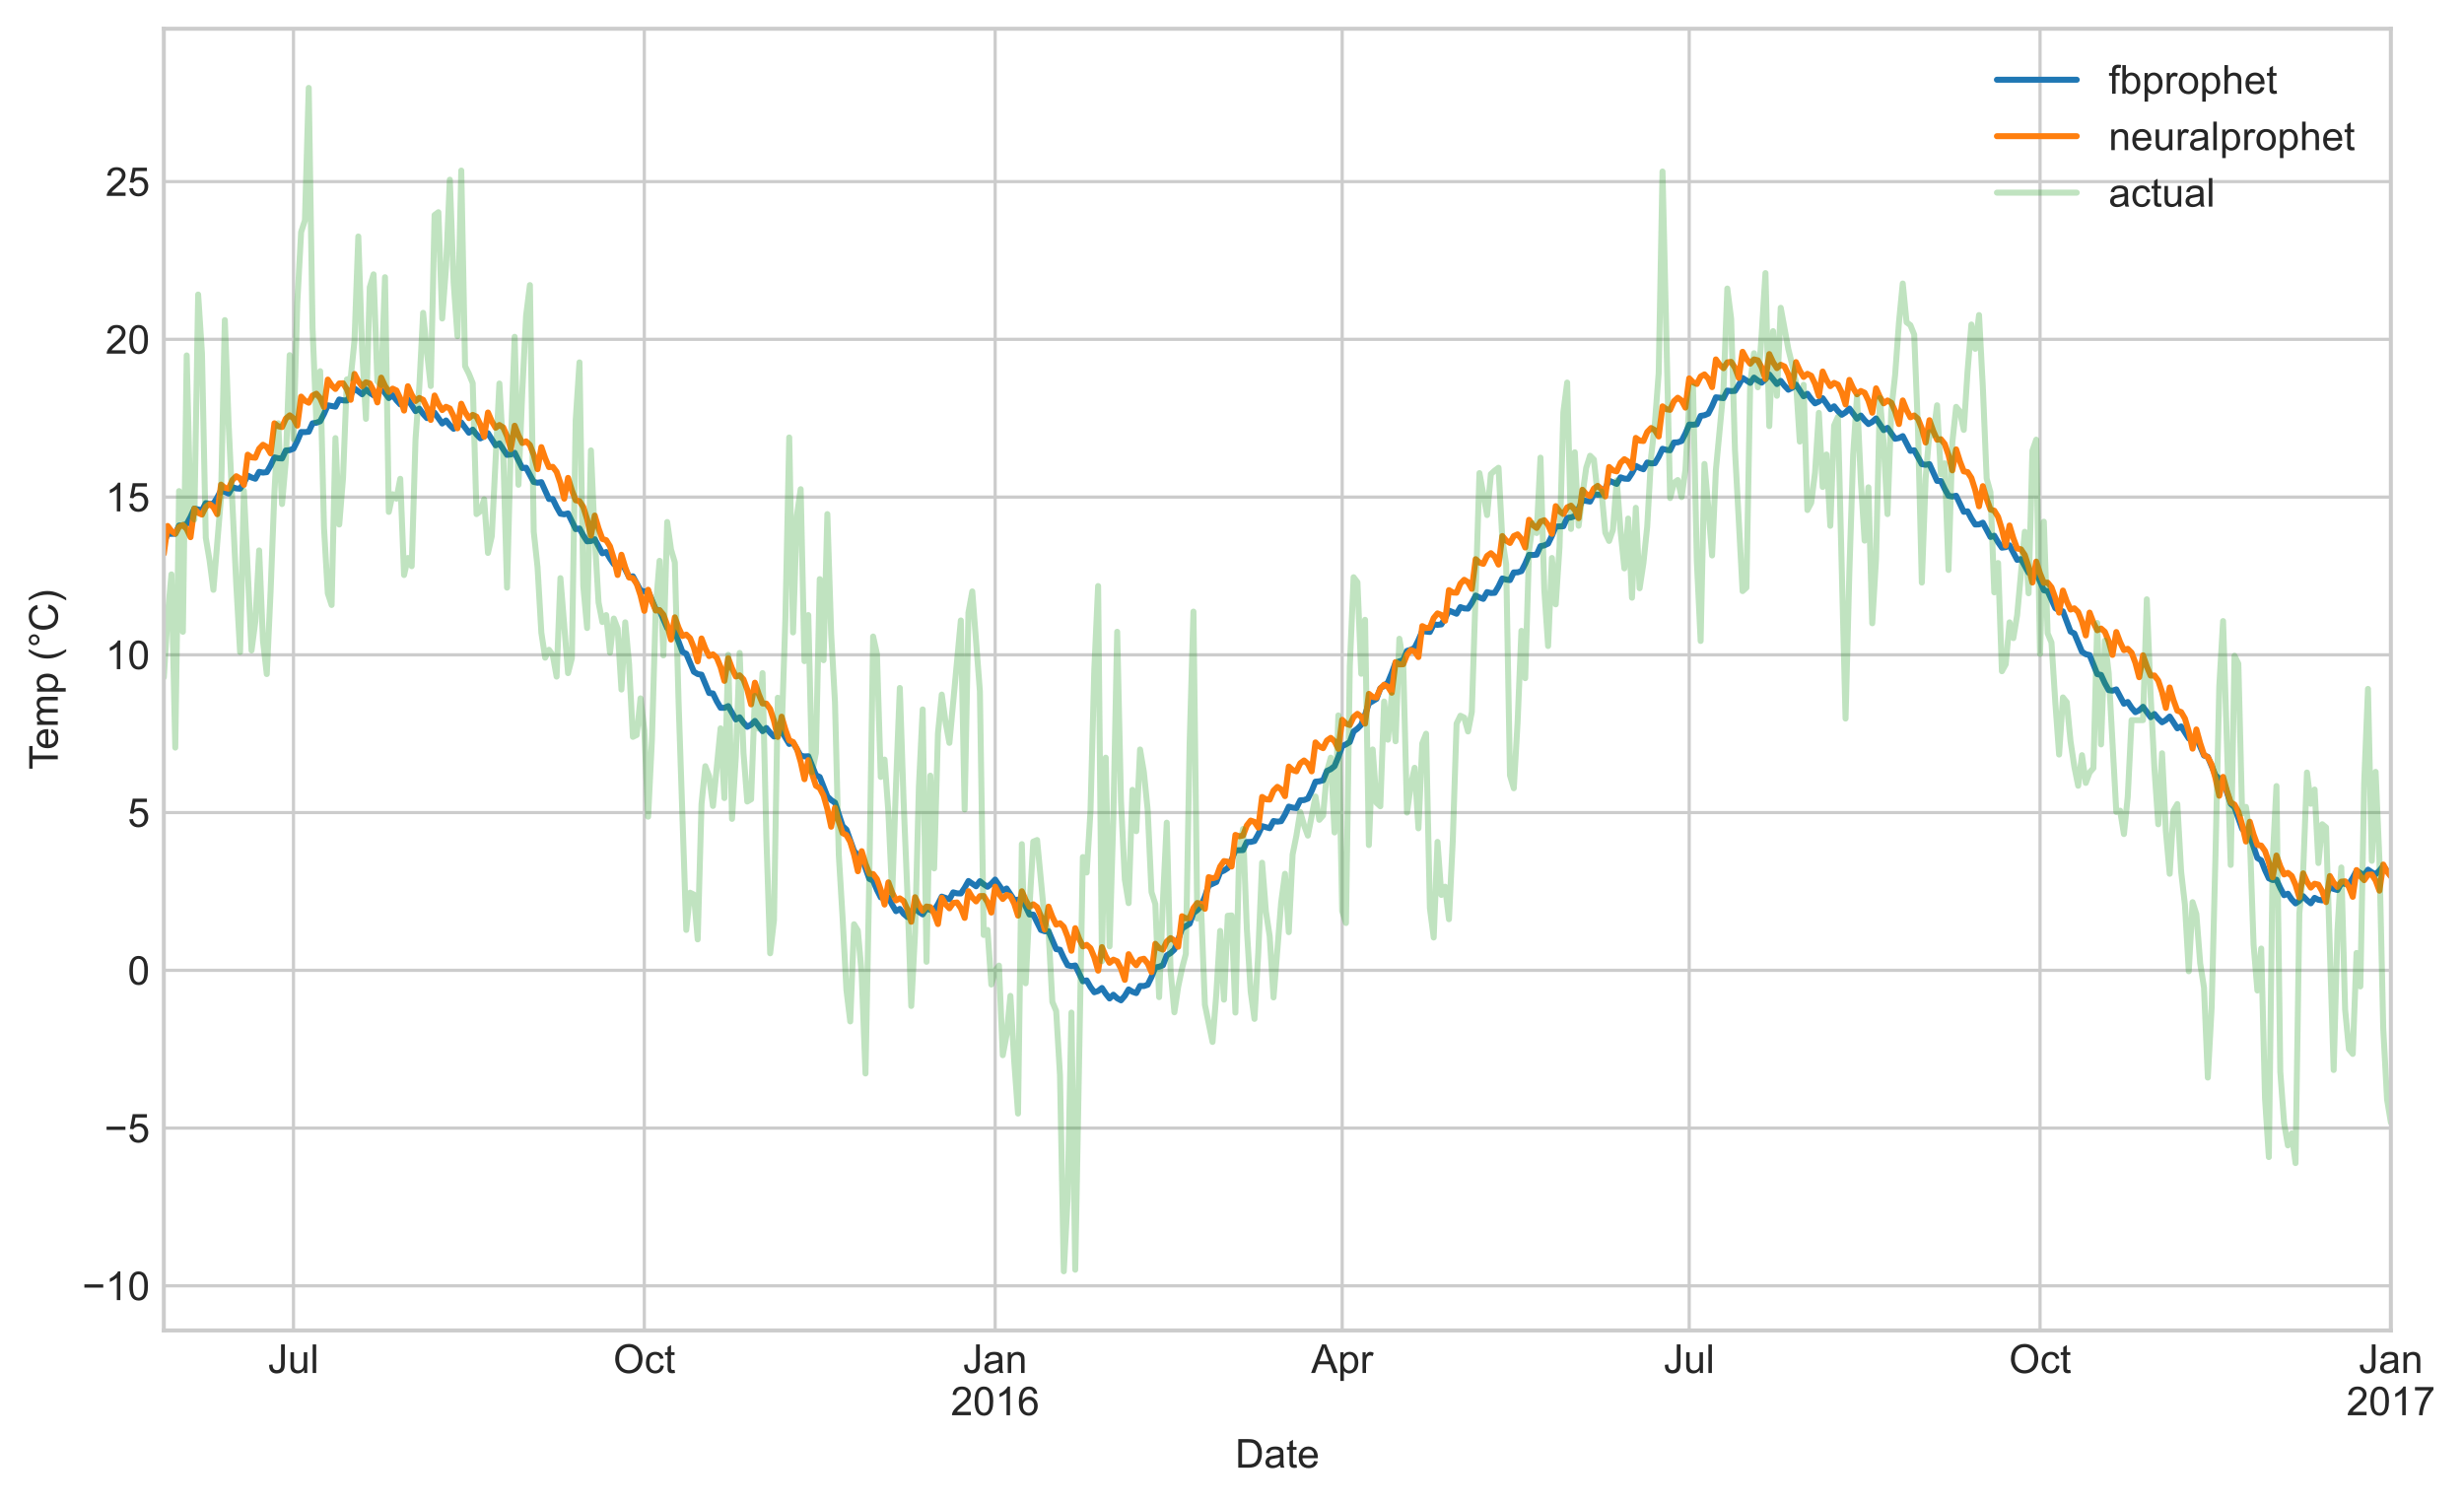 <?xml version="1.0" encoding="utf-8" standalone="no"?>
<!DOCTYPE svg PUBLIC "-//W3C//DTD SVG 1.1//EN"
  "http://www.w3.org/Graphics/SVG/1.1/DTD/svg11.dtd">
<!-- Created with matplotlib (https://matplotlib.org/) -->
<svg height="376.928pt" version="1.1" viewBox="0 0 617.369 376.928" width="617.369pt" xmlns="http://www.w3.org/2000/svg" xmlns:xlink="http://www.w3.org/1999/xlink">
 <defs>
  <style type="text/css">*{stroke-linecap:butt;stroke-linejoin:round;}</style>
 </defs>
 <g id="figure_1">
  <g id="patch_1">
   <path d="M 0 376.928 
L 617.369 376.928 
L 617.369 0 
L 0 0 
z
" style="fill:#ffffff;"/>
  </g>
  <g id="axes_1">
   <g id="patch_2">
    <path d="M 41.047 333.36 
L 599.047 333.36 
L 599.047 7.2 
L 41.047 7.2 
z
" style="fill:#ffffff;"/>
   </g>
   <g id="matplotlib.axis_1">
    <g id="xtick_1">
     <g id="line2d_1">
      <path clip-path="url(#p0777311477)" d="M 41.047 333.36 
L 41.047 7.2 
" style="fill:none;stroke:#cccccc;stroke-linecap:round;stroke-width:0.8;"/>
     </g>
     <g id="line2d_2"/>
    </g>
    <g id="xtick_2">
     <g id="line2d_3">
      <path clip-path="url(#p0777311477)" d="M 73.533 333.36 
L 73.533 7.2 
" style="fill:none;stroke:#cccccc;stroke-linecap:round;stroke-width:0.8;"/>
     </g>
     <g id="line2d_4"/>
     <g id="text_1">
      <!-- Jul -->
      <g style="fill:#262626;" transform="translate(67.142 344.018)scale(0.1 -0.1)">
       <defs>
        <path d="M 2.875 20.312 
L 11.422 21.484 
Q 11.766 13.281 14.5 10.25 
Q 17.234 7.234 22.078 7.234 
Q 25.641 7.234 28.219 8.859 
Q 30.812 10.5 31.781 13.297 
Q 32.766 16.109 32.766 22.266 
L 32.766 71.578 
L 42.234 71.578 
L 42.234 22.797 
Q 42.234 13.812 40.062 8.875 
Q 37.891 3.953 33.172 1.359 
Q 28.469 -1.219 22.125 -1.219 
Q 12.703 -1.219 7.688 4.203 
Q 2.688 9.625 2.875 20.312 
z
" id="ArialMT-74"/>
        <path d="M 40.578 0 
L 40.578 7.625 
Q 34.516 -1.172 24.125 -1.172 
Q 19.531 -1.172 15.547 0.578 
Q 11.578 2.344 9.641 5 
Q 7.719 7.672 6.938 11.531 
Q 6.391 14.109 6.391 19.734 
L 6.391 51.859 
L 15.188 51.859 
L 15.188 23.094 
Q 15.188 16.219 15.719 13.812 
Q 16.547 10.359 19.234 8.375 
Q 21.922 6.391 25.875 6.391 
Q 29.828 6.391 33.297 8.422 
Q 36.766 10.453 38.203 13.938 
Q 39.656 17.438 39.656 24.078 
L 39.656 51.859 
L 48.438 51.859 
L 48.438 0 
z
" id="ArialMT-117"/>
        <path d="M 6.391 0 
L 6.391 71.578 
L 15.188 71.578 
L 15.188 0 
z
" id="ArialMT-108"/>
       </defs>
       <use xlink:href="#ArialMT-74"/>
       <use x="50" xlink:href="#ArialMT-117"/>
       <use x="105.615" xlink:href="#ArialMT-108"/>
      </g>
     </g>
    </g>
    <g id="xtick_3">
     <g id="line2d_5">
      <path clip-path="url(#p0777311477)" d="M 161.437 333.36 
L 161.437 7.2 
" style="fill:none;stroke:#cccccc;stroke-linecap:round;stroke-width:0.8;"/>
     </g>
     <g id="line2d_6"/>
     <g id="text_2">
      <!-- Oct -->
      <g style="fill:#262626;" transform="translate(153.659 344.018)scale(0.1 -0.1)">
       <defs>
        <path d="M 4.828 34.859 
Q 4.828 52.688 14.391 62.766 
Q 23.969 72.859 39.109 72.859 
Q 49.031 72.859 56.984 68.109 
Q 64.938 63.375 69.109 54.906 
Q 73.297 46.438 73.297 35.688 
Q 73.297 24.812 68.891 16.219 
Q 64.5 7.625 56.438 3.203 
Q 48.391 -1.219 39.062 -1.219 
Q 28.953 -1.219 20.984 3.656 
Q 13.031 8.547 8.922 16.984 
Q 4.828 25.438 4.828 34.859 
z
M 14.594 34.719 
Q 14.594 21.781 21.547 14.328 
Q 28.516 6.891 39.016 6.891 
Q 49.703 6.891 56.609 14.406 
Q 63.531 21.922 63.531 35.75 
Q 63.531 44.484 60.578 51 
Q 57.625 57.516 51.922 61.109 
Q 46.234 64.703 39.156 64.703 
Q 29.109 64.703 21.844 57.781 
Q 14.594 50.875 14.594 34.719 
z
" id="ArialMT-79"/>
        <path d="M 40.438 19 
L 49.078 17.875 
Q 47.656 8.938 41.812 3.875 
Q 35.984 -1.172 27.484 -1.172 
Q 16.844 -1.172 10.375 5.781 
Q 3.906 12.75 3.906 25.734 
Q 3.906 34.125 6.688 40.422 
Q 9.469 46.734 15.156 49.875 
Q 20.844 53.031 27.547 53.031 
Q 35.984 53.031 41.359 48.75 
Q 46.734 44.484 48.25 36.625 
L 39.703 35.297 
Q 38.484 40.531 35.375 43.156 
Q 32.281 45.797 27.875 45.797 
Q 21.234 45.797 17.078 41.031 
Q 12.938 36.281 12.938 25.984 
Q 12.938 15.531 16.938 10.797 
Q 20.953 6.062 27.391 6.062 
Q 32.562 6.062 36.031 9.234 
Q 39.5 12.406 40.438 19 
z
" id="ArialMT-99"/>
        <path d="M 25.781 7.859 
L 27.047 0.094 
Q 23.344 -0.688 20.406 -0.688 
Q 15.625 -0.688 12.984 0.828 
Q 10.359 2.344 9.281 4.812 
Q 8.203 7.281 8.203 15.188 
L 8.203 45.016 
L 1.766 45.016 
L 1.766 51.859 
L 8.203 51.859 
L 8.203 64.703 
L 16.938 69.969 
L 16.938 51.859 
L 25.781 51.859 
L 25.781 45.016 
L 16.938 45.016 
L 16.938 14.703 
Q 16.938 10.938 17.406 9.859 
Q 17.875 8.797 18.922 8.156 
Q 19.969 7.516 21.922 7.516 
Q 23.391 7.516 25.781 7.859 
z
" id="ArialMT-116"/>
       </defs>
       <use xlink:href="#ArialMT-79"/>
       <use x="77.783" xlink:href="#ArialMT-99"/>
       <use x="127.783" xlink:href="#ArialMT-116"/>
      </g>
     </g>
    </g>
    <g id="xtick_4">
     <g id="line2d_7">
      <path clip-path="url(#p0777311477)" d="M 249.341 333.36 
L 249.341 7.2 
" style="fill:none;stroke:#cccccc;stroke-linecap:round;stroke-width:0.8;"/>
     </g>
     <g id="line2d_8"/>
     <g id="text_3">
      <!-- Jan -->
      <g style="fill:#262626;" transform="translate(241.28 344.018)scale(0.1 -0.1)">
       <defs>
        <path d="M 40.438 6.391 
Q 35.547 2.25 31.031 0.531 
Q 26.516 -1.172 21.344 -1.172 
Q 12.797 -1.172 8.203 3 
Q 3.609 7.172 3.609 13.672 
Q 3.609 17.484 5.344 20.625 
Q 7.078 23.781 9.891 25.688 
Q 12.703 27.594 16.219 28.562 
Q 18.797 29.25 24.031 29.891 
Q 34.672 31.156 39.703 32.906 
Q 39.75 34.719 39.75 35.203 
Q 39.75 40.578 37.25 42.781 
Q 33.891 45.75 27.25 45.75 
Q 21.047 45.75 18.094 43.578 
Q 15.141 41.406 13.719 35.891 
L 5.125 37.062 
Q 6.297 42.578 8.984 45.969 
Q 11.672 49.359 16.75 51.188 
Q 21.828 53.031 28.516 53.031 
Q 35.156 53.031 39.297 51.469 
Q 43.453 49.906 45.406 47.531 
Q 47.359 45.172 48.141 41.547 
Q 48.578 39.312 48.578 33.453 
L 48.578 21.734 
Q 48.578 9.469 49.141 6.219 
Q 49.703 2.984 51.375 0 
L 42.188 0 
Q 40.828 2.734 40.438 6.391 
z
M 39.703 26.031 
Q 34.906 24.078 25.344 22.703 
Q 19.922 21.922 17.672 20.938 
Q 15.438 19.969 14.203 18.094 
Q 12.984 16.219 12.984 13.922 
Q 12.984 10.406 15.641 8.062 
Q 18.312 5.719 23.438 5.719 
Q 28.516 5.719 32.469 7.938 
Q 36.422 10.156 38.281 14.016 
Q 39.703 17 39.703 22.797 
z
" id="ArialMT-97"/>
        <path d="M 6.594 0 
L 6.594 51.859 
L 14.5 51.859 
L 14.5 44.484 
Q 20.219 53.031 31 53.031 
Q 35.688 53.031 39.625 51.344 
Q 43.562 49.656 45.516 46.922 
Q 47.469 44.188 48.25 40.438 
Q 48.734 37.984 48.734 31.891 
L 48.734 0 
L 39.938 0 
L 39.938 31.547 
Q 39.938 36.922 38.906 39.578 
Q 37.891 42.234 35.281 43.812 
Q 32.672 45.406 29.156 45.406 
Q 23.531 45.406 19.453 41.844 
Q 15.375 38.281 15.375 28.328 
L 15.375 0 
z
" id="ArialMT-110"/>
       </defs>
       <use xlink:href="#ArialMT-74"/>
       <use x="50" xlink:href="#ArialMT-97"/>
       <use x="105.615" xlink:href="#ArialMT-110"/>
      </g>
      <!-- 2016 -->
      <g style="fill:#262626;" transform="translate(238.22 354.595)scale(0.1 -0.1)">
       <defs>
        <path d="M 50.344 8.453 
L 50.344 0 
L 3.031 0 
Q 2.938 3.172 4.047 6.109 
Q 5.859 10.938 9.828 15.625 
Q 13.812 20.312 21.344 26.469 
Q 33.016 36.031 37.109 41.625 
Q 41.219 47.219 41.219 52.203 
Q 41.219 57.422 37.469 61 
Q 33.734 64.594 27.734 64.594 
Q 21.391 64.594 17.578 60.781 
Q 13.766 56.984 13.719 50.25 
L 4.688 51.172 
Q 5.609 61.281 11.656 66.578 
Q 17.719 71.875 27.938 71.875 
Q 38.234 71.875 44.234 66.156 
Q 50.25 60.453 50.25 52 
Q 50.25 47.703 48.484 43.547 
Q 46.734 39.406 42.656 34.812 
Q 38.578 30.219 29.109 22.219 
Q 21.188 15.578 18.938 13.203 
Q 16.703 10.844 15.234 8.453 
z
" id="ArialMT-50"/>
        <path d="M 4.156 35.297 
Q 4.156 48 6.766 55.734 
Q 9.375 63.484 14.516 67.672 
Q 19.672 71.875 27.484 71.875 
Q 33.25 71.875 37.594 69.547 
Q 41.938 67.234 44.766 62.859 
Q 47.609 58.5 49.219 52.219 
Q 50.828 45.953 50.828 35.297 
Q 50.828 22.703 48.234 14.969 
Q 45.656 7.234 40.5 3 
Q 35.359 -1.219 27.484 -1.219 
Q 17.141 -1.219 11.234 6.203 
Q 4.156 15.141 4.156 35.297 
z
M 13.188 35.297 
Q 13.188 17.672 17.312 11.828 
Q 21.438 6 27.484 6 
Q 33.547 6 37.672 11.859 
Q 41.797 17.719 41.797 35.297 
Q 41.797 52.984 37.672 58.781 
Q 33.547 64.594 27.391 64.594 
Q 21.344 64.594 17.719 59.469 
Q 13.188 52.938 13.188 35.297 
z
" id="ArialMT-48"/>
        <path d="M 37.25 0 
L 28.469 0 
L 28.469 56 
Q 25.297 52.984 20.141 49.953 
Q 14.984 46.922 10.891 45.406 
L 10.891 53.906 
Q 18.266 57.375 23.781 62.297 
Q 29.297 67.234 31.594 71.875 
L 37.25 71.875 
z
" id="ArialMT-49"/>
        <path d="M 49.75 54.047 
L 41.016 53.375 
Q 39.844 58.547 37.703 60.891 
Q 34.125 64.656 28.906 64.656 
Q 24.703 64.656 21.531 62.312 
Q 17.391 59.281 14.984 53.469 
Q 12.594 47.656 12.5 36.922 
Q 15.672 41.75 20.266 44.094 
Q 24.859 46.438 29.891 46.438 
Q 38.672 46.438 44.844 39.969 
Q 51.031 33.5 51.031 23.25 
Q 51.031 16.5 48.125 10.719 
Q 45.219 4.938 40.141 1.859 
Q 35.062 -1.219 28.609 -1.219 
Q 17.625 -1.219 10.688 6.859 
Q 3.766 14.938 3.766 33.5 
Q 3.766 54.25 11.422 63.672 
Q 18.109 71.875 29.438 71.875 
Q 37.891 71.875 43.281 67.141 
Q 48.688 62.406 49.75 54.047 
z
M 13.875 23.188 
Q 13.875 18.656 15.797 14.5 
Q 17.719 10.359 21.188 8.172 
Q 24.656 6 28.469 6 
Q 34.031 6 38.031 10.484 
Q 42.047 14.984 42.047 22.703 
Q 42.047 30.125 38.078 34.391 
Q 34.125 38.672 28.125 38.672 
Q 22.172 38.672 18.016 34.391 
Q 13.875 30.125 13.875 23.188 
z
" id="ArialMT-54"/>
       </defs>
       <use xlink:href="#ArialMT-50"/>
       <use x="55.615" xlink:href="#ArialMT-48"/>
       <use x="111.23" xlink:href="#ArialMT-49"/>
       <use x="166.846" xlink:href="#ArialMT-54"/>
      </g>
     </g>
    </g>
    <g id="xtick_5">
     <g id="line2d_9">
      <path clip-path="url(#p0777311477)" d="M 336.29 333.36 
L 336.29 7.2 
" style="fill:none;stroke:#cccccc;stroke-linecap:round;stroke-width:0.8;"/>
     </g>
     <g id="line2d_10"/>
     <g id="text_4">
      <!-- Apr -->
      <g style="fill:#262626;" transform="translate(328.51 344.018)scale(0.1 -0.1)">
       <defs>
        <path d="M -0.141 0 
L 27.344 71.578 
L 37.547 71.578 
L 66.844 0 
L 56.062 0 
L 47.703 21.688 
L 17.781 21.688 
L 9.906 0 
z
M 20.516 29.391 
L 44.781 29.391 
L 37.312 49.219 
Q 33.891 58.25 32.234 64.062 
Q 30.859 57.172 28.375 50.391 
z
" id="ArialMT-65"/>
        <path d="M 6.594 -19.875 
L 6.594 51.859 
L 14.594 51.859 
L 14.594 45.125 
Q 17.438 49.078 21 51.047 
Q 24.562 53.031 29.641 53.031 
Q 36.281 53.031 41.359 49.609 
Q 46.438 46.188 49.016 39.953 
Q 51.609 33.734 51.609 26.312 
Q 51.609 18.359 48.75 11.984 
Q 45.906 5.609 40.453 2.219 
Q 35.016 -1.172 29 -1.172 
Q 24.609 -1.172 21.109 0.688 
Q 17.625 2.547 15.375 5.375 
L 15.375 -19.875 
z
M 14.547 25.641 
Q 14.547 15.625 18.594 10.844 
Q 22.656 6.062 28.422 6.062 
Q 34.281 6.062 38.453 11.016 
Q 42.625 15.969 42.625 26.375 
Q 42.625 36.281 38.547 41.203 
Q 34.469 46.141 28.812 46.141 
Q 23.188 46.141 18.859 40.891 
Q 14.547 35.641 14.547 25.641 
z
" id="ArialMT-112"/>
        <path d="M 6.5 0 
L 6.5 51.859 
L 14.406 51.859 
L 14.406 44 
Q 17.438 49.516 20 51.266 
Q 22.562 53.031 25.641 53.031 
Q 30.078 53.031 34.672 50.203 
L 31.641 42.047 
Q 28.422 43.953 25.203 43.953 
Q 22.312 43.953 20.016 42.219 
Q 17.719 40.484 16.75 37.406 
Q 15.281 32.719 15.281 27.156 
L 15.281 0 
z
" id="ArialMT-114"/>
       </defs>
       <use xlink:href="#ArialMT-65"/>
       <use x="66.699" xlink:href="#ArialMT-112"/>
       <use x="122.314" xlink:href="#ArialMT-114"/>
      </g>
     </g>
    </g>
    <g id="xtick_6">
     <g id="line2d_11">
      <path clip-path="url(#p0777311477)" d="M 423.239 333.36 
L 423.239 7.2 
" style="fill:none;stroke:#cccccc;stroke-linecap:round;stroke-width:0.8;"/>
     </g>
     <g id="line2d_12"/>
     <g id="text_5">
      <!-- Jul -->
      <g style="fill:#262626;" transform="translate(416.847 344.018)scale(0.1 -0.1)">
       <use xlink:href="#ArialMT-74"/>
       <use x="50" xlink:href="#ArialMT-117"/>
       <use x="105.615" xlink:href="#ArialMT-108"/>
      </g>
     </g>
    </g>
    <g id="xtick_7">
     <g id="line2d_13">
      <path clip-path="url(#p0777311477)" d="M 511.143 333.36 
L 511.143 7.2 
" style="fill:none;stroke:#cccccc;stroke-linecap:round;stroke-width:0.8;"/>
     </g>
     <g id="line2d_14"/>
     <g id="text_6">
      <!-- Oct -->
      <g style="fill:#262626;" transform="translate(503.365 344.018)scale(0.1 -0.1)">
       <use xlink:href="#ArialMT-79"/>
       <use x="77.783" xlink:href="#ArialMT-99"/>
       <use x="127.783" xlink:href="#ArialMT-116"/>
      </g>
     </g>
    </g>
    <g id="xtick_8">
     <g id="line2d_15">
      <path clip-path="url(#p0777311477)" d="M 599.047 333.36 
L 599.047 7.2 
" style="fill:none;stroke:#cccccc;stroke-linecap:round;stroke-width:0.8;"/>
     </g>
     <g id="line2d_16"/>
     <g id="text_7">
      <!-- Jan -->
      <g style="fill:#262626;" transform="translate(590.986 344.018)scale(0.1 -0.1)">
       <use xlink:href="#ArialMT-74"/>
       <use x="50" xlink:href="#ArialMT-97"/>
       <use x="105.615" xlink:href="#ArialMT-110"/>
      </g>
      <!-- 2017 -->
      <g style="fill:#262626;" transform="translate(587.925 354.595)scale(0.1 -0.1)">
       <defs>
        <path d="M 4.734 62.203 
L 4.734 70.656 
L 51.078 70.656 
L 51.078 63.812 
Q 44.234 56.547 37.516 44.484 
Q 30.812 32.422 27.156 19.672 
Q 24.516 10.688 23.781 0 
L 14.75 0 
Q 14.891 8.453 18.062 20.406 
Q 21.234 32.375 27.172 43.484 
Q 33.109 54.594 39.797 62.203 
z
" id="ArialMT-55"/>
       </defs>
       <use xlink:href="#ArialMT-50"/>
       <use x="55.615" xlink:href="#ArialMT-48"/>
       <use x="111.23" xlink:href="#ArialMT-49"/>
       <use x="166.846" xlink:href="#ArialMT-55"/>
      </g>
     </g>
    </g>
    <g id="xtick_9">
     <g id="line2d_17"/>
    </g>
    <g id="xtick_10">
     <g id="line2d_18"/>
    </g>
    <g id="xtick_11">
     <g id="line2d_19"/>
    </g>
    <g id="xtick_12">
     <g id="line2d_20"/>
    </g>
    <g id="xtick_13">
     <g id="line2d_21"/>
    </g>
    <g id="xtick_14">
     <g id="line2d_22"/>
    </g>
    <g id="xtick_15">
     <g id="line2d_23"/>
    </g>
    <g id="xtick_16">
     <g id="line2d_24"/>
    </g>
    <g id="xtick_17">
     <g id="line2d_25"/>
    </g>
    <g id="xtick_18">
     <g id="line2d_26"/>
    </g>
    <g id="xtick_19">
     <g id="line2d_27"/>
    </g>
    <g id="xtick_20">
     <g id="line2d_28"/>
    </g>
    <g id="xtick_21">
     <g id="line2d_29"/>
    </g>
    <g id="text_8">
     <!-- Date -->
     <g style="fill:#262626;" transform="translate(309.486 367.74)scale(0.1 -0.1)">
      <defs>
       <path d="M 7.719 0 
L 7.719 71.578 
L 32.375 71.578 
Q 40.719 71.578 45.125 70.562 
Q 51.266 69.141 55.609 65.438 
Q 61.281 60.641 64.078 53.188 
Q 66.891 45.75 66.891 36.188 
Q 66.891 28.031 64.984 21.734 
Q 63.094 15.438 60.109 11.297 
Q 57.125 7.172 53.578 4.797 
Q 50.047 2.438 45.047 1.219 
Q 40.047 0 33.547 0 
z
M 17.188 8.453 
L 32.469 8.453 
Q 39.547 8.453 43.578 9.766 
Q 47.609 11.078 50 13.484 
Q 53.375 16.844 55.25 22.531 
Q 57.125 28.219 57.125 36.328 
Q 57.125 47.562 53.438 53.594 
Q 49.75 59.625 44.484 61.672 
Q 40.672 63.141 32.234 63.141 
L 17.188 63.141 
z
" id="ArialMT-68"/>
       <path d="M 42.094 16.703 
L 51.172 15.578 
Q 49.031 7.625 43.219 3.219 
Q 37.406 -1.172 28.375 -1.172 
Q 17 -1.172 10.328 5.828 
Q 3.656 12.844 3.656 25.484 
Q 3.656 38.578 10.391 45.797 
Q 17.141 53.031 27.875 53.031 
Q 38.281 53.031 44.875 45.953 
Q 51.469 38.875 51.469 26.031 
Q 51.469 25.25 51.422 23.688 
L 12.75 23.688 
Q 13.234 15.141 17.578 10.594 
Q 21.922 6.062 28.422 6.062 
Q 33.25 6.062 36.672 8.594 
Q 40.094 11.141 42.094 16.703 
z
M 13.234 30.906 
L 42.188 30.906 
Q 41.609 37.453 38.875 40.719 
Q 34.672 45.797 27.984 45.797 
Q 21.922 45.797 17.797 41.75 
Q 13.672 37.703 13.234 30.906 
z
" id="ArialMT-101"/>
      </defs>
      <use xlink:href="#ArialMT-68"/>
      <use x="72.217" xlink:href="#ArialMT-97"/>
      <use x="127.832" xlink:href="#ArialMT-116"/>
      <use x="155.615" xlink:href="#ArialMT-101"/>
     </g>
    </g>
   </g>
   <g id="matplotlib.axis_2">
    <g id="ytick_1">
     <g id="line2d_30">
      <path clip-path="url(#p0777311477)" d="M 41.047 322.171 
L 599.047 322.171 
" style="fill:none;stroke:#cccccc;stroke-linecap:round;stroke-width:0.8;"/>
     </g>
     <g id="line2d_31"/>
     <g id="text_9">
      <!-- −10 -->
      <g style="fill:#262626;" transform="translate(20.584 325.75)scale(0.1 -0.1)">
       <defs>
        <path d="M 52.828 31.203 
L 5.562 31.203 
L 5.562 39.406 
L 52.828 39.406 
z
" id="ArialMT-8722"/>
       </defs>
       <use xlink:href="#ArialMT-8722"/>
       <use x="58.398" xlink:href="#ArialMT-49"/>
       <use x="114.014" xlink:href="#ArialMT-48"/>
      </g>
     </g>
    </g>
    <g id="ytick_2">
     <g id="line2d_32">
      <path clip-path="url(#p0777311477)" d="M 41.047 282.647 
L 599.047 282.647 
" style="fill:none;stroke:#cccccc;stroke-linecap:round;stroke-width:0.8;"/>
     </g>
     <g id="line2d_33"/>
     <g id="text_10">
      <!-- −5 -->
      <g style="fill:#262626;" transform="translate(26.145 286.226)scale(0.1 -0.1)">
       <defs>
        <path d="M 4.156 18.75 
L 13.375 19.531 
Q 14.406 12.797 18.141 9.391 
Q 21.875 6 27.156 6 
Q 33.5 6 37.891 10.781 
Q 42.281 15.578 42.281 23.484 
Q 42.281 31 38.062 35.344 
Q 33.844 39.703 27 39.703 
Q 22.75 39.703 19.328 37.766 
Q 15.922 35.844 13.969 32.766 
L 5.719 33.844 
L 12.641 70.609 
L 48.25 70.609 
L 48.25 62.203 
L 19.672 62.203 
L 15.828 42.969 
Q 22.266 47.469 29.344 47.469 
Q 38.719 47.469 45.156 40.969 
Q 51.609 34.469 51.609 24.266 
Q 51.609 14.547 45.953 7.469 
Q 39.062 -1.219 27.156 -1.219 
Q 17.391 -1.219 11.203 4.25 
Q 5.031 9.719 4.156 18.75 
z
" id="ArialMT-53"/>
       </defs>
       <use xlink:href="#ArialMT-8722"/>
       <use x="58.398" xlink:href="#ArialMT-53"/>
      </g>
     </g>
    </g>
    <g id="ytick_3">
     <g id="line2d_34">
      <path clip-path="url(#p0777311477)" d="M 41.047 243.123 
L 599.047 243.123 
" style="fill:none;stroke:#cccccc;stroke-linecap:round;stroke-width:0.8;"/>
     </g>
     <g id="line2d_35"/>
     <g id="text_11">
      <!-- 0 -->
      <g style="fill:#262626;" transform="translate(31.986 246.702)scale(0.1 -0.1)">
       <use xlink:href="#ArialMT-48"/>
      </g>
     </g>
    </g>
    <g id="ytick_4">
     <g id="line2d_36">
      <path clip-path="url(#p0777311477)" d="M 41.047 203.599 
L 599.047 203.599 
" style="fill:none;stroke:#cccccc;stroke-linecap:round;stroke-width:0.8;"/>
     </g>
     <g id="line2d_37"/>
     <g id="text_12">
      <!-- 5 -->
      <g style="fill:#262626;" transform="translate(31.986 207.178)scale(0.1 -0.1)">
       <use xlink:href="#ArialMT-53"/>
      </g>
     </g>
    </g>
    <g id="ytick_5">
     <g id="line2d_38">
      <path clip-path="url(#p0777311477)" d="M 41.047 164.075 
L 599.047 164.075 
" style="fill:none;stroke:#cccccc;stroke-linecap:round;stroke-width:0.8;"/>
     </g>
     <g id="line2d_39"/>
     <g id="text_13">
      <!-- 10 -->
      <g style="fill:#262626;" transform="translate(26.425 167.654)scale(0.1 -0.1)">
       <use xlink:href="#ArialMT-49"/>
       <use x="55.615" xlink:href="#ArialMT-48"/>
      </g>
     </g>
    </g>
    <g id="ytick_6">
     <g id="line2d_40">
      <path clip-path="url(#p0777311477)" d="M 41.047 124.551 
L 599.047 124.551 
" style="fill:none;stroke:#cccccc;stroke-linecap:round;stroke-width:0.8;"/>
     </g>
     <g id="line2d_41"/>
     <g id="text_14">
      <!-- 15 -->
      <g style="fill:#262626;" transform="translate(26.425 128.13)scale(0.1 -0.1)">
       <use xlink:href="#ArialMT-49"/>
       <use x="55.615" xlink:href="#ArialMT-53"/>
      </g>
     </g>
    </g>
    <g id="ytick_7">
     <g id="line2d_42">
      <path clip-path="url(#p0777311477)" d="M 41.047 85.027 
L 599.047 85.027 
" style="fill:none;stroke:#cccccc;stroke-linecap:round;stroke-width:0.8;"/>
     </g>
     <g id="line2d_43"/>
     <g id="text_15">
      <!-- 20 -->
      <g style="fill:#262626;" transform="translate(26.425 88.606)scale(0.1 -0.1)">
       <use xlink:href="#ArialMT-50"/>
       <use x="55.615" xlink:href="#ArialMT-48"/>
      </g>
     </g>
    </g>
    <g id="ytick_8">
     <g id="line2d_44">
      <path clip-path="url(#p0777311477)" d="M 41.047 45.503 
L 599.047 45.503 
" style="fill:none;stroke:#cccccc;stroke-linecap:round;stroke-width:0.8;"/>
     </g>
     <g id="line2d_45"/>
     <g id="text_16">
      <!-- 25 -->
      <g style="fill:#262626;" transform="translate(26.425 49.082)scale(0.1 -0.1)">
       <use xlink:href="#ArialMT-50"/>
       <use x="55.615" xlink:href="#ArialMT-53"/>
      </g>
     </g>
    </g>
    <g id="text_17">
     <!-- Temp (°C) -->
     <g style="fill:#262626;" transform="translate(14.48 192.832)rotate(-90)scale(0.1 -0.1)">
      <defs>
       <path d="M 25.922 0 
L 25.922 63.141 
L 2.344 63.141 
L 2.344 71.578 
L 59.078 71.578 
L 59.078 63.141 
L 35.406 63.141 
L 35.406 0 
z
" id="ArialMT-84"/>
       <path d="M 6.594 0 
L 6.594 51.859 
L 14.453 51.859 
L 14.453 44.578 
Q 16.891 48.391 20.938 50.703 
Q 25 53.031 30.172 53.031 
Q 35.938 53.031 39.625 50.641 
Q 43.312 48.25 44.828 43.953 
Q 50.984 53.031 60.844 53.031 
Q 68.562 53.031 72.703 48.75 
Q 76.859 44.484 76.859 35.594 
L 76.859 0 
L 68.109 0 
L 68.109 32.672 
Q 68.109 37.938 67.25 40.25 
Q 66.406 42.578 64.156 43.984 
Q 61.922 45.406 58.891 45.406 
Q 53.422 45.406 49.797 41.766 
Q 46.188 38.141 46.188 30.125 
L 46.188 0 
L 37.406 0 
L 37.406 33.688 
Q 37.406 39.547 35.25 42.469 
Q 33.109 45.406 28.219 45.406 
Q 24.516 45.406 21.359 43.453 
Q 18.219 41.5 16.797 37.734 
Q 15.375 33.984 15.375 26.906 
L 15.375 0 
z
" id="ArialMT-109"/>
       <path id="ArialMT-32"/>
       <path d="M 23.391 -21.047 
Q 16.109 -11.859 11.078 0.438 
Q 6.062 12.75 6.062 25.922 
Q 6.062 37.547 9.812 48.188 
Q 14.203 60.547 23.391 72.797 
L 29.688 72.797 
Q 23.781 62.641 21.875 58.297 
Q 18.891 51.562 17.188 44.234 
Q 15.094 35.109 15.094 25.875 
Q 15.094 2.391 29.688 -21.047 
z
" id="ArialMT-40"/>
       <path d="M 6.25 59.281 
Q 6.25 64.891 10.219 68.844 
Q 14.203 72.797 19.781 72.797 
Q 25.438 72.797 29.391 68.844 
Q 33.344 64.891 33.344 59.281 
Q 33.344 53.656 29.359 49.672 
Q 25.391 45.703 19.781 45.703 
Q 14.203 45.703 10.219 49.656 
Q 6.25 53.609 6.25 59.281 
z
M 11.578 59.281 
Q 11.578 55.859 13.984 53.438 
Q 16.406 51.031 19.828 51.031 
Q 23.188 51.031 25.609 53.438 
Q 28.031 55.859 28.031 59.281 
Q 28.031 62.703 25.609 65.109 
Q 23.188 67.531 19.828 67.531 
Q 16.406 67.531 13.984 65.109 
Q 11.578 62.703 11.578 59.281 
z
" id="ArialMT-176"/>
       <path d="M 58.797 25.094 
L 68.266 22.703 
Q 65.281 11.031 57.547 4.906 
Q 49.812 -1.219 38.625 -1.219 
Q 27.047 -1.219 19.797 3.484 
Q 12.547 8.203 8.766 17.141 
Q 4.984 26.078 4.984 36.328 
Q 4.984 47.516 9.25 55.828 
Q 13.531 64.156 21.406 68.469 
Q 29.297 72.797 38.766 72.797 
Q 49.516 72.797 56.828 67.328 
Q 64.156 61.859 67.047 51.953 
L 57.719 49.75 
Q 55.219 57.562 50.484 61.125 
Q 45.75 64.703 38.578 64.703 
Q 30.328 64.703 24.781 60.734 
Q 19.234 56.781 16.984 50.109 
Q 14.75 43.453 14.75 36.375 
Q 14.75 27.25 17.406 20.438 
Q 20.062 13.625 25.672 10.25 
Q 31.297 6.891 37.844 6.891 
Q 45.797 6.891 51.312 11.469 
Q 56.844 16.062 58.797 25.094 
z
" id="ArialMT-67"/>
       <path d="M 12.359 -21.047 
L 6.062 -21.047 
Q 20.656 2.391 20.656 25.875 
Q 20.656 35.062 18.562 44.094 
Q 16.891 51.422 13.922 58.156 
Q 12.016 62.547 6.062 72.797 
L 12.359 72.797 
Q 21.531 60.547 25.922 48.188 
Q 29.688 37.547 29.688 25.922 
Q 29.688 12.75 24.625 0.438 
Q 19.578 -11.859 12.359 -21.047 
z
" id="ArialMT-41"/>
      </defs>
      <use xlink:href="#ArialMT-84"/>
      <use x="49.959" xlink:href="#ArialMT-101"/>
      <use x="105.574" xlink:href="#ArialMT-109"/>
      <use x="188.875" xlink:href="#ArialMT-112"/>
      <use x="244.49" xlink:href="#ArialMT-32"/>
      <use x="272.273" xlink:href="#ArialMT-40"/>
      <use x="305.574" xlink:href="#ArialMT-176"/>
      <use x="345.564" xlink:href="#ArialMT-67"/>
      <use x="417.781" xlink:href="#ArialMT-41"/>
     </g>
    </g>
   </g>
   <g id="line2d_46">
    <path clip-path="url(#p0777311477)" d="M 41.047 136.074 
L 42.002 133.78 
L 43.913 133.738 
L 44.869 131.679 
L 45.824 131.602 
L 46.78 131.301 
L 47.735 129.527 
L 48.691 127.436 
L 50.602 127.863 
L 51.557 126.058 
L 52.513 126.241 
L 53.468 126.2 
L 54.424 124.681 
L 55.379 122.832 
L 57.29 123.686 
L 58.246 122.055 
L 59.201 122.38 
L 60.156 122.445 
L 61.112 120.993 
L 62.067 119.171 
L 63.023 119.631 
L 63.978 119.953 
L 64.934 118.224 
L 65.889 118.413 
L 66.845 118.306 
L 67.8 116.651 
L 68.756 114.6 
L 69.711 114.81 
L 70.667 114.868 
L 71.622 112.868 
L 72.578 112.787 
L 73.533 112.419 
L 74.489 110.517 
L 75.444 108.245 
L 76.4 108.264 
L 77.355 108.17 
L 78.311 106.063 
L 79.266 105.925 
L 80.222 105.554 
L 81.177 103.709 
L 82.132 101.554 
L 84.043 101.9 
L 84.999 100.095 
L 85.954 100.317 
L 86.91 100.361 
L 87.865 98.98 
L 88.821 97.332 
L 90.732 98.792 
L 91.687 97.579 
L 92.643 98.403 
L 93.598 99.052 
L 94.554 98.268 
L 95.509 97.201 
L 97.42 99.743 
L 98.376 99.015 
L 99.331 100.28 
L 100.287 101.318 
L 101.242 100.87 
L 102.198 100.082 
L 104.109 103.01 
L 105.064 102.391 
L 106.019 103.711 
L 106.975 104.756 
L 107.93 104.272 
L 108.886 103.41 
L 110.797 106.112 
L 111.752 105.354 
L 112.708 106.531 
L 113.663 107.436 
L 114.619 106.823 
L 115.574 105.853 
L 117.485 108.421 
L 118.441 107.651 
L 119.396 108.858 
L 120.352 109.838 
L 121.307 109.346 
L 122.263 108.543 
L 124.174 111.581 
L 125.129 111.105 
L 127.04 113.978 
L 127.996 113.864 
L 128.951 113.453 
L 130.862 117.281 
L 131.817 117.19 
L 133.728 120.764 
L 134.684 120.954 
L 135.639 120.807 
L 137.55 125.026 
L 138.506 125.055 
L 139.461 127.023 
L 140.417 128.713 
L 141.372 128.87 
L 142.328 128.642 
L 144.239 132.578 
L 145.194 132.417 
L 146.15 134.173 
L 147.105 135.637 
L 148.061 135.563 
L 149.016 135.109 
L 150.927 138.64 
L 151.882 138.317 
L 152.838 139.949 
L 153.793 141.333 
L 154.749 141.228 
L 155.704 140.796 
L 157.615 144.538 
L 158.571 144.404 
L 160.482 147.953 
L 161.437 148.181 
L 162.393 148.119 
L 164.304 152.674 
L 165.259 152.964 
L 167.17 157.341 
L 168.126 157.952 
L 169.081 158.236 
L 170.992 163.336 
L 171.948 163.807 
L 173.859 168.327 
L 174.814 168.89 
L 175.769 169.046 
L 177.68 173.645 
L 178.636 173.75 
L 179.591 175.719 
L 180.547 177.338 
L 181.502 177.353 
L 182.458 176.919 
L 184.369 180.267 
L 185.324 179.737 
L 186.28 181.085 
L 187.235 182.109 
L 188.191 181.571 
L 189.146 180.638 
L 191.057 183.201 
L 192.013 182.405 
L 192.968 183.582 
L 193.924 184.537 
L 194.879 184.036 
L 195.835 183.245 
L 197.746 186.407 
L 198.701 186.059 
L 200.612 189.345 
L 201.567 189.528 
L 202.523 189.477 
L 204.434 194.223 
L 205.389 194.687 
L 207.3 199.556 
L 208.256 200.475 
L 209.211 201.103 
L 211.122 206.975 
L 212.078 207.862 
L 213.989 213.242 
L 214.944 214.237 
L 215.9 214.815 
L 217.811 220.204 
L 218.766 220.663 
L 219.722 222.951 
L 220.677 224.844 
L 221.632 225.084 
L 222.588 224.817 
L 223.543 226.696 
L 224.499 228.304 
L 225.454 227.734 
L 226.41 228.961 
L 227.365 229.779 
L 228.321 228.945 
L 229.276 227.621 
L 230.232 228.475 
L 231.187 229.105 
L 232.143 227.617 
L 233.098 227.998 
L 234.054 228.054 
L 235.009 226.549 
L 235.965 224.655 
L 237.876 225.319 
L 238.831 223.588 
L 239.787 223.837 
L 240.742 223.871 
L 241.698 222.452 
L 242.653 220.746 
L 244.564 222.069 
L 245.519 220.792 
L 246.475 221.568 
L 247.43 222.191 
L 248.386 221.413 
L 249.341 220.389 
L 251.252 223.158 
L 252.208 222.625 
L 254.119 225.501 
L 255.074 225.438 
L 256.03 225.102 
L 257.941 229.137 
L 258.896 229.168 
L 260.807 233.008 
L 261.763 233.337 
L 262.718 233.328 
L 264.629 237.814 
L 265.585 237.965 
L 266.54 240.046 
L 267.496 241.835 
L 268.451 242.073 
L 269.406 241.903 
L 271.317 245.863 
L 272.273 245.653 
L 273.228 247.31 
L 274.184 248.615 
L 275.139 248.313 
L 276.095 247.549 
L 277.05 248.978 
L 278.006 250.178 
L 278.961 249.239 
L 279.917 250.131 
L 280.872 250.641 
L 281.828 249.517 
L 282.783 247.914 
L 283.739 248.489 
L 284.694 248.829 
L 285.65 247.031 
L 286.605 247.07 
L 287.561 246.741 
L 288.516 244.798 
L 289.472 242.404 
L 290.427 242.223 
L 291.382 241.848 
L 292.338 239.381 
L 293.293 238.804 
L 294.249 237.917 
L 295.204 235.479 
L 296.16 232.655 
L 298.071 231.448 
L 299.026 228.764 
L 299.982 228.043 
L 300.937 227.083 
L 301.893 224.643 
L 302.848 221.885 
L 304.759 220.997 
L 305.715 218.556 
L 306.67 218.126 
L 307.626 217.498 
L 308.581 215.423 
L 309.537 213.056 
L 311.448 212.995 
L 312.403 210.972 
L 313.359 210.954 
L 314.314 210.723 
L 315.269 209.023 
L 316.225 207 
L 318.136 207.515 
L 319.091 205.715 
L 320.047 205.867 
L 321.002 205.755 
L 321.958 204.118 
L 322.913 202.104 
L 323.869 202.362 
L 324.824 202.471 
L 325.78 200.517 
L 326.735 200.469 
L 327.691 200.11 
L 328.646 198.188 
L 329.602 195.854 
L 330.557 195.764 
L 331.513 195.503 
L 332.468 193.165 
L 333.424 192.723 
L 334.379 191.971 
L 335.335 189.66 
L 336.29 186.951 
L 337.246 186.505 
L 338.201 185.913 
L 339.156 183.274 
L 340.112 182.568 
L 341.067 181.592 
L 342.023 179.101 
L 342.978 176.258 
L 344.889 175.101 
L 345.845 172.478 
L 346.8 171.839 
L 347.756 170.978 
L 348.711 168.65 
L 349.667 166.015 
L 351.578 165.393 
L 352.533 163.091 
L 353.489 162.801 
L 354.444 162.312 
L 355.4 160.376 
L 356.355 158.144 
L 358.266 158.346 
L 359.222 156.451 
L 360.177 156.559 
L 361.132 156.453 
L 362.088 154.88 
L 363.043 152.987 
L 364.954 153.775 
L 365.91 152.122 
L 366.865 152.434 
L 367.821 152.492 
L 368.776 151.041 
L 369.732 149.229 
L 370.687 149.706 
L 371.643 150.053 
L 372.598 148.359 
L 373.554 148.59 
L 374.509 148.533 
L 375.465 146.934 
L 376.42 144.945 
L 377.376 145.222 
L 378.331 145.349 
L 379.287 143.419 
L 380.242 143.405 
L 381.198 143.098 
L 382.153 141.25 
L 383.109 139.018 
L 384.064 139.062 
L 385.019 138.973 
L 385.975 136.847 
L 386.93 136.661 
L 387.886 136.212 
L 388.841 134.253 
L 389.797 131.944 
L 391.708 131.855 
L 392.663 129.763 
L 393.619 129.649 
L 394.574 129.306 
L 395.53 127.487 
L 396.485 125.349 
L 398.396 125.679 
L 399.352 123.826 
L 400.307 123.964 
L 401.263 123.88 
L 402.218 122.322 
L 403.174 120.441 
L 405.085 121.246 
L 406.04 119.601 
L 406.996 119.921 
L 407.951 119.987 
L 408.906 118.544 
L 409.862 116.74 
L 410.817 117.224 
L 411.773 117.577 
L 412.728 115.886 
L 413.684 116.117 
L 414.639 116.057 
L 415.595 114.451 
L 416.55 112.451 
L 417.506 112.712 
L 418.461 112.82 
L 419.417 110.868 
L 420.372 110.83 
L 421.328 110.498 
L 422.283 108.628 
L 423.239 106.377 
L 424.194 106.41 
L 425.15 106.319 
L 426.105 104.204 
L 427.061 104.047 
L 428.016 103.646 
L 428.972 101.759 
L 429.927 99.549 
L 431.838 99.757 
L 432.793 97.868 
L 433.749 97.998 
L 434.704 97.943 
L 435.66 96.457 
L 436.615 94.7 
L 438.526 95.939 
L 439.482 94.615 
L 440.437 95.333 
L 441.393 95.878 
L 442.348 94.997 
L 443.304 93.84 
L 445.215 96.229 
L 446.17 95.439 
L 447.126 96.652 
L 448.081 97.649 
L 449.037 97.171 
L 449.992 96.363 
L 451.903 99.281 
L 452.859 98.67 
L 453.814 100.005 
L 454.769 101.07 
L 455.725 100.611 
L 456.68 99.777 
L 458.591 102.535 
L 459.547 101.804 
L 460.502 103.003 
L 461.458 103.926 
L 462.413 103.325 
L 463.369 102.36 
L 465.28 104.913 
L 466.235 104.122 
L 467.191 105.3 
L 468.146 106.242 
L 469.102 105.704 
L 470.057 104.848 
L 471.968 107.759 
L 472.924 107.214 
L 474.835 109.94 
L 475.79 109.753 
L 476.746 109.27 
L 478.656 112.966 
L 479.612 112.817 
L 481.523 116.299 
L 482.478 116.457 
L 483.434 116.287 
L 485.345 120.49 
L 486.3 120.524 
L 487.256 122.507 
L 488.211 124.22 
L 489.167 124.407 
L 490.122 124.216 
L 492.033 128.236 
L 492.989 128.119 
L 493.944 129.919 
L 494.9 131.425 
L 495.855 131.389 
L 496.811 130.967 
L 498.722 134.541 
L 499.677 134.226 
L 500.632 135.856 
L 501.588 137.228 
L 502.543 137.1 
L 503.499 136.634 
L 505.41 140.28 
L 506.365 140.085 
L 508.276 143.492 
L 509.232 143.643 
L 510.187 143.501 
L 512.098 147.9 
L 513.054 148.117 
L 514.965 152.369 
L 515.92 152.932 
L 516.876 153.179 
L 518.787 158.247 
L 519.742 158.723 
L 521.653 163.301 
L 522.609 163.916 
L 523.564 164.137 
L 525.475 168.906 
L 526.43 169.111 
L 527.386 171.19 
L 528.341 172.923 
L 529.297 173.057 
L 530.252 172.741 
L 532.163 176.318 
L 533.119 175.893 
L 534.074 177.336 
L 535.03 178.443 
L 535.985 177.973 
L 536.941 177.093 
L 538.852 179.706 
L 539.807 178.907 
L 540.763 180.061 
L 541.718 180.973 
L 542.674 180.409 
L 543.629 179.538 
L 545.54 182.49 
L 546.496 182.016 
L 548.406 185.022 
L 549.362 185.056 
L 550.317 184.854 
L 552.228 189.304 
L 553.184 189.629 
L 555.095 194.255 
L 556.05 195.075 
L 557.006 195.621 
L 558.917 201.392 
L 559.872 202.26 
L 561.783 207.676 
L 562.739 208.723 
L 563.694 209.376 
L 565.605 214.982 
L 566.561 215.578 
L 567.516 218.018 
L 568.472 220.079 
L 569.427 220.499 
L 570.382 220.42 
L 571.338 222.494 
L 572.293 224.3 
L 573.249 223.928 
L 574.204 225.35 
L 575.16 226.357 
L 576.115 225.703 
L 577.071 224.549 
L 578.026 225.56 
L 578.982 226.331 
L 579.937 224.968 
L 580.893 225.455 
L 581.848 225.598 
L 582.804 224.16 
L 583.759 222.312 
L 584.715 222.727 
L 585.67 223.007 
L 586.626 221.261 
L 587.581 221.477 
L 588.537 221.46 
L 589.492 219.973 
L 590.448 218.184 
L 592.359 219.303 
L 593.314 217.909 
L 594.269 218.56 
L 595.225 219.053 
L 596.18 218.14 
L 597.136 216.98 
L 599.047 219.479 
L 599.047 219.479 
" style="fill:none;stroke:#1f77b4;stroke-linecap:round;stroke-width:1.5;"/>
   </g>
   <g id="line2d_47">
    <path clip-path="url(#p0777311477)" d="M 41.047 138.746 
L 42.002 131.785 
L 42.958 133.054 
L 43.913 133.722 
L 44.869 132.013 
L 45.824 131.54 
L 46.78 132.562 
L 47.735 134.598 
L 48.691 127.442 
L 49.646 128.499 
L 50.602 128.942 
L 51.557 126.995 
L 52.513 126.277 
L 53.468 127.049 
L 54.424 128.832 
L 55.379 121.424 
L 56.335 122.233 
L 57.29 122.435 
L 58.246 120.258 
L 59.201 119.322 
L 60.156 119.893 
L 61.112 121.494 
L 62.067 113.925 
L 63.023 114.597 
L 63.978 114.688 
L 64.934 112.427 
L 65.889 111.437 
L 66.845 111.984 
L 67.8 113.592 
L 68.756 106.063 
L 69.711 106.807 
L 70.667 107.003 
L 71.622 104.88 
L 72.578 104.059 
L 73.533 104.806 
L 74.489 106.644 
L 75.444 99.374 
L 76.4 100.403 
L 77.355 100.908 
L 78.311 99.117 
L 79.266 98.647 
L 80.222 99.764 
L 81.177 101.986 
L 82.132 95.111 
L 83.088 96.544 
L 84.043 97.46 
L 84.999 96.081 
L 85.954 96.026 
L 86.91 97.552 
L 87.865 100.178 
L 88.821 93.699 
L 89.776 95.517 
L 90.732 96.804 
L 91.687 95.781 
L 92.643 96.062 
L 93.598 97.905 
L 94.554 100.828 
L 95.509 94.622 
L 96.465 96.689 
L 97.42 98.2 
L 98.376 97.377 
L 99.331 97.834 
L 100.287 99.828 
L 101.242 102.876 
L 102.198 96.772 
L 103.153 98.919 
L 104.109 100.489 
L 105.064 99.705 
L 106.019 100.182 
L 106.975 102.181 
L 107.93 105.22 
L 108.886 99.095 
L 109.841 101.212 
L 110.797 102.745 
L 111.752 101.92 
L 112.708 102.354 
L 113.663 104.312 
L 114.619 107.313 
L 115.574 101.157 
L 116.53 103.251 
L 117.485 104.772 
L 118.441 103.948 
L 119.396 104.399 
L 120.352 106.39 
L 121.307 109.443 
L 122.263 103.359 
L 123.218 105.545 
L 124.174 107.181 
L 125.129 106.493 
L 126.085 107.103 
L 127.04 109.274 
L 127.996 112.53 
L 128.951 106.67 
L 129.906 109.101 
L 130.862 111 
L 131.817 110.593 
L 132.773 111.499 
L 133.728 113.981 
L 134.684 117.559 
L 135.639 112.03 
L 136.595 114.799 
L 137.55 117.04 
L 138.506 116.976 
L 139.461 118.224 
L 140.417 121.043 
L 141.372 124.95 
L 142.328 119.74 
L 143.283 122.815 
L 144.239 125.346 
L 145.194 125.554 
L 146.15 127.052 
L 147.105 130.099 
L 148.061 134.209 
L 149.016 129.175 
L 149.972 132.397 
L 150.927 135.046 
L 151.882 135.341 
L 152.838 136.895 
L 153.793 139.966 
L 154.749 144.069 
L 155.704 138.996 
L 156.66 142.149 
L 157.615 144.698 
L 158.571 144.866 
L 159.526 146.267 
L 160.482 149.159 
L 161.437 153.061 
L 162.393 147.767 
L 163.348 150.681 
L 164.304 152.978 
L 165.259 152.882 
L 166.215 154.01 
L 167.17 156.624 
L 168.126 160.247 
L 169.081 154.676 
L 170.037 157.318 
L 170.992 159.352 
L 171.948 159.005 
L 172.903 159.897 
L 173.859 162.294 
L 174.814 165.72 
L 175.769 159.976 
L 176.725 162.472 
L 177.68 164.388 
L 178.636 163.952 
L 179.591 164.788 
L 180.547 167.162 
L 181.502 170.599 
L 182.458 164.9 
L 183.413 167.475 
L 184.369 169.503 
L 185.324 169.214 
L 186.28 170.229 
L 187.235 172.812 
L 188.191 176.487 
L 189.146 171.054 
L 190.102 173.919 
L 191.057 176.258 
L 192.013 176.299 
L 192.968 177.659 
L 193.924 180.599 
L 194.879 184.639 
L 195.835 179.574 
L 196.79 182.808 
L 197.746 185.513 
L 198.701 185.91 
L 199.656 187.615 
L 200.612 190.884 
L 201.567 195.232 
L 202.523 190.453 
L 203.478 193.944 
L 204.434 196.876 
L 205.389 197.466 
L 206.345 199.327 
L 207.3 202.713 
L 208.256 207.137 
L 209.211 202.389 
L 210.167 205.868 
L 211.122 208.741 
L 212.078 209.227 
L 213.033 210.936 
L 213.989 214.125 
L 214.944 218.305 
L 215.9 213.27 
L 216.855 216.419 
L 217.811 218.921 
L 218.766 218.997 
L 219.722 220.261 
L 220.677 222.972 
L 221.632 226.645 
L 222.588 221.078 
L 223.543 223.672 
L 224.499 225.603 
L 225.454 225.096 
L 226.41 225.768 
L 227.365 227.882 
L 228.321 230.961 
L 229.276 224.805 
L 230.232 226.821 
L 231.187 228.188 
L 232.143 227.136 
L 233.098 227.287 
L 234.054 228.909 
L 235.009 231.527 
L 235.965 224.943 
L 236.92 226.571 
L 237.876 227.591 
L 238.831 226.235 
L 239.787 226.127 
L 240.742 227.537 
L 241.698 229.991 
L 242.653 223.293 
L 243.609 224.854 
L 244.564 225.857 
L 245.519 224.531 
L 246.475 224.501 
L 247.43 226.034 
L 248.386 228.653 
L 249.341 222.16 
L 250.297 223.965 
L 251.252 225.245 
L 252.208 224.228 
L 253.163 224.533 
L 254.119 226.423 
L 255.074 229.417 
L 256.03 223.314 
L 256.985 225.517 
L 257.941 227.199 
L 258.896 226.582 
L 259.852 227.282 
L 260.807 229.557 
L 261.763 232.92 
L 262.718 227.166 
L 263.674 229.694 
L 264.629 231.672 
L 265.585 231.32 
L 266.54 232.248 
L 267.496 234.711 
L 268.451 238.221 
L 269.406 232.568 
L 270.362 235.151 
L 271.317 237.135 
L 272.273 236.739 
L 273.228 237.573 
L 274.184 239.891 
L 275.139 243.206 
L 276.095 237.309 
L 277.05 239.597 
L 278.006 241.24 
L 278.961 240.457 
L 279.917 240.862 
L 280.872 242.71 
L 281.828 245.519 
L 282.783 239.081 
L 283.739 240.8 
L 284.694 241.848 
L 285.65 240.449 
L 286.605 240.219 
L 287.561 241.422 
L 288.516 243.576 
L 289.472 236.481 
L 290.427 237.544 
L 291.382 237.942 
L 292.338 235.903 
L 293.293 235.05 
L 294.249 235.647 
L 295.204 237.219 
L 296.16 229.569 
L 297.115 230.107 
L 298.071 230.014 
L 299.026 227.521 
L 299.982 226.251 
L 300.937 226.473 
L 301.893 227.712 
L 302.848 219.773 
L 303.804 220.066 
L 304.759 219.774 
L 305.715 217.126 
L 306.67 215.746 
L 307.626 215.902 
L 308.581 217.117 
L 309.537 209.195 
L 310.492 209.544 
L 311.448 209.344 
L 312.403 206.823 
L 313.359 205.601 
L 314.314 205.942 
L 315.269 207.368 
L 316.225 199.678 
L 317.18 200.277 
L 318.136 200.34 
L 319.091 198.092 
L 320.047 197.15 
L 321.002 197.774 
L 321.958 199.482 
L 322.913 192.069 
L 323.869 192.937 
L 324.824 193.259 
L 325.78 191.255 
L 326.735 190.541 
L 327.691 191.373 
L 328.646 193.267 
L 329.602 186.018 
L 330.557 187.024 
L 331.513 187.457 
L 332.468 185.538 
L 333.424 184.88 
L 334.379 185.74 
L 335.335 187.635 
L 336.29 180.359 
L 337.246 181.312 
L 338.201 181.666 
L 339.156 179.645 
L 340.112 178.862 
L 341.067 179.577 
L 342.023 181.31 
L 342.978 173.855 
L 343.934 174.617 
L 344.889 174.771 
L 345.845 172.541 
L 346.8 171.546 
L 347.756 172.048 
L 348.711 173.569 
L 349.667 165.907 
L 350.622 166.47 
L 351.578 166.435 
L 352.533 164.029 
L 353.489 162.875 
L 354.444 163.235 
L 355.4 164.634 
L 356.355 156.873 
L 357.311 157.36 
L 358.266 157.275 
L 359.222 154.845 
L 360.177 153.692 
L 361.132 154.082 
L 362.088 155.538 
L 363.043 147.86 
L 363.999 148.457 
L 364.954 148.508 
L 365.91 146.238 
L 366.865 145.269 
L 367.821 145.864 
L 368.776 147.544 
L 369.732 140.108 
L 370.687 140.962 
L 371.643 141.281 
L 372.598 139.29 
L 373.554 138.606 
L 374.509 139.491 
L 375.465 141.461 
L 376.42 134.313 
L 377.376 135.45 
L 378.331 136.044 
L 379.287 134.318 
L 380.242 133.885 
L 381.198 135.003 
L 382.153 137.19 
L 383.109 130.238 
L 384.064 131.548 
L 385.019 132.29 
L 385.975 130.687 
L 386.93 130.349 
L 387.886 131.536 
L 388.841 133.762 
L 389.797 126.82 
L 390.752 128.112 
L 391.708 128.808 
L 392.663 127.13 
L 393.619 126.693 
L 394.574 127.754 
L 395.53 129.83 
L 396.485 122.718 
L 397.441 123.819 
L 398.396 124.308 
L 399.352 122.407 
L 400.307 121.735 
L 401.263 122.553 
L 402.218 124.38 
L 403.174 117.015 
L 404.129 117.864 
L 405.085 118.103 
L 406.04 115.96 
L 406.996 115.054 
L 407.951 115.651 
L 408.906 117.273 
L 409.862 109.721 
L 410.817 110.403 
L 411.773 110.499 
L 412.728 108.238 
L 413.684 107.242 
L 414.639 107.777 
L 415.595 109.367 
L 416.55 101.814 
L 417.506 102.528 
L 418.461 102.688 
L 419.417 100.524 
L 420.372 99.657 
L 421.328 100.354 
L 422.283 102.136 
L 423.239 94.806 
L 424.194 95.772 
L 425.15 96.21 
L 426.105 94.35 
L 427.061 93.809 
L 428.016 94.852 
L 428.972 97 
L 429.927 90.05 
L 430.882 91.408 
L 431.838 92.25 
L 432.793 90.798 
L 433.749 90.67 
L 434.704 92.127 
L 435.66 94.686 
L 436.615 88.143 
L 437.571 89.899 
L 438.526 91.128 
L 439.482 90.051 
L 440.437 90.283 
L 441.393 92.081 
L 442.348 94.962 
L 443.304 88.72 
L 444.259 90.755 
L 445.215 92.24 
L 446.17 91.394 
L 447.126 91.832 
L 448.081 93.811 
L 449.037 96.849 
L 449.992 90.739 
L 450.948 92.883 
L 451.903 94.452 
L 452.859 93.67 
L 453.814 94.151 
L 454.769 96.156 
L 455.725 99.202 
L 456.68 93.086 
L 457.636 95.211 
L 458.591 96.753 
L 459.547 95.935 
L 460.502 96.377 
L 461.458 98.339 
L 462.413 101.343 
L 463.369 95.188 
L 464.324 97.28 
L 465.28 98.797 
L 466.235 97.965 
L 467.191 98.404 
L 468.146 100.378 
L 469.102 103.412 
L 470.057 97.304 
L 471.013 99.462 
L 471.968 101.066 
L 472.924 100.342 
L 473.879 100.912 
L 474.835 103.04 
L 475.79 106.249 
L 476.746 100.338 
L 477.701 102.716 
L 478.656 104.558 
L 479.612 104.094 
L 480.567 104.94 
L 481.523 107.361 
L 482.478 110.877 
L 483.434 105.286 
L 484.389 107.992 
L 485.345 110.172 
L 486.3 110.048 
L 487.256 111.237 
L 488.211 114 
L 489.167 117.855 
L 490.122 112.595 
L 491.078 115.624 
L 492.033 118.112 
L 492.989 118.283 
L 493.944 119.749 
L 494.9 122.769 
L 495.855 126.856 
L 496.811 121.806 
L 497.766 125.017 
L 498.722 127.661 
L 499.677 127.957 
L 500.632 129.517 
L 501.588 132.6 
L 502.543 136.72 
L 503.499 131.67 
L 504.454 134.851 
L 505.41 137.432 
L 506.365 137.637 
L 507.321 139.077 
L 508.276 142.013 
L 509.232 145.96 
L 510.187 140.715 
L 511.143 143.679 
L 512.098 146.026 
L 513.054 145.981 
L 514.009 147.159 
L 514.965 149.824 
L 515.92 153.495 
L 516.876 147.971 
L 517.831 150.657 
L 518.787 152.731 
L 519.742 152.42 
L 520.698 153.344 
L 521.653 155.769 
L 522.609 159.217 
L 523.564 153.49 
L 524.519 155.998 
L 525.475 157.918 
L 526.43 157.482 
L 527.386 158.311 
L 528.341 160.671 
L 529.297 164.088 
L 530.252 158.363 
L 531.208 160.907 
L 532.163 162.898 
L 533.119 162.566 
L 534.074 163.533 
L 535.03 166.064 
L 535.985 169.683 
L 536.941 164.19 
L 537.896 166.992 
L 538.852 169.267 
L 539.807 169.242 
L 540.763 170.534 
L 541.718 173.407 
L 542.674 177.38 
L 543.629 172.25 
L 544.585 175.42 
L 545.54 178.064 
L 546.496 178.405 
L 547.451 180.057 
L 548.406 183.278 
L 549.362 187.584 
L 550.317 182.768 
L 551.273 186.23 
L 552.228 189.139 
L 553.184 189.714 
L 554.139 191.568 
L 555.095 194.955 
L 556.05 199.388 
L 557.006 194.658 
L 557.961 198.162 
L 558.917 201.07 
L 559.872 201.599 
L 560.828 203.359 
L 561.783 206.606 
L 562.739 210.853 
L 563.694 205.891 
L 564.65 209.119 
L 565.605 211.707 
L 566.561 211.875 
L 567.516 213.235 
L 568.472 216.045 
L 569.427 219.822 
L 570.382 214.36 
L 571.338 217.062 
L 572.293 219.101 
L 573.249 218.702 
L 574.204 219.481 
L 575.16 221.701 
L 576.115 224.882 
L 577.071 218.825 
L 578.026 220.936 
L 578.982 222.393 
L 579.937 221.426 
L 580.893 221.655 
L 581.848 223.348 
L 582.804 226.029 
L 583.759 219.502 
L 584.715 221.178 
L 585.67 222.237 
L 586.626 220.911 
L 587.581 220.826 
L 588.537 222.248 
L 589.492 224.706 
L 590.448 218.003 
L 591.403 219.551 
L 592.359 220.532 
L 593.314 219.177 
L 594.269 219.11 
L 595.225 220.599 
L 596.18 223.168 
L 597.136 216.62 
L 598.091 218.364 
L 599.047 219.579 
L 599.047 219.579 
" style="fill:none;stroke:#ff7f0e;stroke-linecap:round;stroke-width:1.5;"/>
   </g>
   <g id="line2d_48">
    <path clip-path="url(#p0777311477)" d="M 41.047 169.687 
L 42.002 154.352 
L 42.958 143.917 
L 43.913 187.315 
L 44.869 123.049 
L 45.824 158.304 
L 46.78 89.058 
L 47.735 129.136 
L 48.691 130.163 
L 49.646 73.802 
L 50.602 88.505 
L 51.557 134.748 
L 52.513 140.439 
L 53.468 147.791 
L 55.379 124.551 
L 56.335 80.205 
L 57.29 106.528 
L 59.201 146.526 
L 60.156 163.363 
L 61.112 122.97 
L 63.023 162.968 
L 63.978 155.696 
L 64.934 137.91 
L 65.889 160.518 
L 66.845 168.897 
L 67.8 148.186 
L 68.756 123.444 
L 69.711 106.053 
L 70.667 126.29 
L 71.622 115.381 
L 72.578 88.979 
L 73.533 110.006 
L 74.489 75.936 
L 75.444 58.15 
L 76.4 55.226 
L 77.355 22.025 
L 78.311 82.26 
L 79.266 105.658 
L 80.222 93.011 
L 81.177 132.139 
L 82.132 148.66 
L 83.088 151.585 
L 84.043 109.769 
L 84.999 131.428 
L 85.954 119.729 
L 86.91 95.066 
L 87.865 94.75 
L 88.821 85.343 
L 89.776 59.257 
L 90.732 87.714 
L 91.687 104.947 
L 92.643 71.984 
L 93.598 68.743 
L 94.554 95.54 
L 95.509 96.489 
L 96.465 69.454 
L 97.42 128.266 
L 98.376 123.839 
L 99.331 124.946 
L 100.287 119.966 
L 101.242 144.076 
L 102.198 139.807 
L 103.153 141.862 
L 104.109 110.085 
L 105.064 96.884 
L 106.019 78.387 
L 106.975 88.189 
L 107.93 96.726 
L 108.886 53.882 
L 109.841 53.17 
L 110.797 79.81 
L 111.752 66.925 
L 112.708 45.028 
L 113.663 70.798 
L 114.619 84.236 
L 115.574 42.736 
L 116.53 91.746 
L 117.485 93.643 
L 118.441 96.014 
L 119.396 128.819 
L 120.352 128.108 
L 121.307 125.104 
L 122.263 138.542 
L 123.218 134.353 
L 125.129 96.093 
L 126.085 113.247 
L 127.04 147.238 
L 127.996 111.113 
L 128.951 84.394 
L 129.906 121.468 
L 130.862 98.07 
L 131.817 79.098 
L 132.773 71.43 
L 133.728 133.167 
L 134.684 142.099 
L 135.639 158.541 
L 136.595 164.786 
L 137.55 162.81 
L 138.506 164.154 
L 139.461 169.529 
L 140.417 144.866 
L 142.328 168.66 
L 143.283 164.944 
L 144.239 105.421 
L 145.194 90.797 
L 146.15 146.842 
L 147.105 157.356 
L 148.061 112.852 
L 149.016 134.511 
L 149.972 150.953 
L 150.927 155.854 
L 151.882 154.115 
L 152.838 163.521 
L 153.793 154.984 
L 154.749 157.514 
L 155.704 172.77 
L 156.66 155.933 
L 157.615 166.367 
L 158.571 184.627 
L 159.526 184.153 
L 160.482 174.983 
L 161.437 182.967 
L 162.393 204.626 
L 163.348 185.26 
L 164.304 152.218 
L 165.259 140.518 
L 166.215 164.233 
L 167.17 130.796 
L 168.126 137.673 
L 169.081 140.914 
L 170.037 176.406 
L 171.948 233.005 
L 172.903 223.677 
L 173.859 224.151 
L 174.814 235.376 
L 175.769 201.464 
L 176.725 191.979 
L 177.68 194.508 
L 178.636 201.939 
L 180.547 182.493 
L 181.502 199.963 
L 182.458 164.075 
L 183.413 205.18 
L 184.369 189.528 
L 185.324 163.6 
L 186.28 188.501 
L 187.235 200.832 
L 188.191 200.279 
L 189.146 174.351 
L 190.102 182.572 
L 191.057 168.66 
L 192.013 209.685 
L 192.968 238.854 
L 193.924 230.554 
L 194.879 174.825 
L 195.835 183.758 
L 196.79 154.826 
L 197.746 109.611 
L 198.701 158.462 
L 199.656 129.294 
L 200.612 122.575 
L 201.567 165.656 
L 202.523 154.115 
L 203.478 193.481 
L 204.434 188.659 
L 205.389 145.103 
L 206.345 165.419 
L 207.3 128.819 
L 208.256 158.858 
L 209.211 175.932 
L 210.167 214.27 
L 211.122 230.001 
L 212.078 248.024 
L 213.033 255.929 
L 213.989 231.582 
L 214.944 233.163 
L 215.9 243.992 
L 216.855 268.971 
L 217.811 219.725 
L 218.766 159.49 
L 219.722 163.838 
L 220.677 194.666 
L 221.632 190.319 
L 222.588 203.52 
L 223.543 224.23 
L 224.499 196.484 
L 225.454 172.375 
L 226.41 200.99 
L 227.365 224.151 
L 228.321 252.055 
L 229.276 233.716 
L 230.232 197.117 
L 231.187 177.75 
L 232.143 240.988 
L 233.098 194.35 
L 234.054 217.59 
L 235.009 183.758 
L 235.965 174.035 
L 236.92 180.991 
L 237.876 186.129 
L 240.742 155.458 
L 241.698 202.808 
L 242.653 153.482 
L 243.609 148.186 
L 245.519 173.244 
L 246.475 234.269 
L 247.43 233.005 
L 248.386 246.68 
L 249.341 243.202 
L 250.297 241.937 
L 251.252 264.387 
L 252.208 259.249 
L 253.163 249.526 
L 254.119 265.889 
L 255.074 279.011 
L 256.03 211.504 
L 256.985 246.364 
L 257.941 227.155 
L 258.896 210.871 
L 259.852 210.476 
L 261.763 230.633 
L 262.718 233.321 
L 263.674 251.028 
L 264.629 253.32 
L 265.585 269.367 
L 266.54 318.535 
L 267.496 300.354 
L 268.451 253.715 
L 269.406 318.139 
L 271.317 214.745 
L 272.273 218.618 
L 273.228 203.203 
L 274.184 167.711 
L 275.139 146.842 
L 276.095 240.83 
L 277.05 189.844 
L 278.006 237.115 
L 278.961 204.705 
L 279.917 158.304 
L 280.872 200.753 
L 281.828 220.357 
L 282.783 226.286 
L 283.739 197.907 
L 284.694 208.263 
L 285.65 187.789 
L 286.605 193.481 
L 287.561 202.966 
L 288.516 223.519 
L 289.472 226.523 
L 290.427 249.842 
L 291.382 225.653 
L 292.338 206.128 
L 293.293 243.202 
L 294.249 253.636 
L 295.204 247.233 
L 296.16 242.648 
L 297.115 239.012 
L 298.071 186.366 
L 299.026 153.245 
L 299.982 230.159 
L 300.937 227.155 
L 301.893 251.739 
L 303.804 261.067 
L 304.759 248.972 
L 305.715 233.242 
L 306.67 250.474 
L 307.626 229.447 
L 308.581 229.368 
L 309.537 253.715 
L 310.492 213.084 
L 311.448 207.709 
L 312.403 232.767 
L 313.359 248.419 
L 314.314 255.296 
L 315.269 238.696 
L 316.225 216.167 
L 317.18 228.341 
L 318.136 234.665 
L 319.091 249.921 
L 321.002 226.127 
L 321.958 218.934 
L 322.913 233.558 
L 323.869 214.112 
L 324.824 209.369 
L 325.78 203.441 
L 326.735 206.761 
L 327.691 209.369 
L 329.602 199.567 
L 330.557 205.417 
L 331.513 204.31 
L 332.468 193.322 
L 333.424 189.844 
L 334.379 208.579 
L 335.335 179.252 
L 336.29 228.262 
L 337.246 231.266 
L 338.201 166.92 
L 339.156 144.629 
L 340.112 145.894 
L 341.067 168.818 
L 342.023 155.3 
L 342.978 211.741 
L 343.934 187.789 
L 344.889 201.148 
L 345.845 202.018 
L 346.8 175.774 
L 347.756 185.339 
L 348.711 174.193 
L 349.667 185.734 
L 350.622 160.043 
L 351.578 165.893 
L 352.533 203.599 
L 353.489 196.722 
L 354.444 192.374 
L 355.4 207.551 
L 356.355 186.287 
L 357.311 183.837 
L 358.266 227.55 
L 359.222 234.902 
L 360.177 210.95 
L 361.132 224.23 
L 362.088 222.175 
L 363.043 230.317 
L 363.999 210.634 
L 364.954 181.307 
L 365.91 179.331 
L 366.865 179.805 
L 367.821 183.283 
L 368.776 178.382 
L 370.687 118.543 
L 372.598 129.056 
L 373.554 118.78 
L 374.509 117.911 
L 375.465 117.199 
L 376.42 135.143 
L 377.376 141.388 
L 378.331 194.271 
L 379.287 197.512 
L 380.242 180.991 
L 381.198 158.067 
L 382.153 169.924 
L 383.109 137.989 
L 384.064 131.112 
L 385.019 133.562 
L 385.975 114.67 
L 386.93 147.712 
L 387.886 161.861 
L 388.841 139.807 
L 389.797 151.427 
L 390.752 136.961 
L 391.708 103.287 
L 392.663 95.856 
L 393.619 132.535 
L 394.574 113.326 
L 395.53 131.744 
L 396.485 123.997 
L 397.441 117.199 
L 398.396 114.195 
L 399.352 115.144 
L 400.307 123.839 
L 401.263 123.128 
L 402.218 133.483 
L 403.174 135.538 
L 404.129 132.772 
L 405.085 120.361 
L 406.04 133.009 
L 406.996 142.416 
L 407.951 129.926 
L 408.906 149.767 
L 409.862 127.238 
L 410.817 147.396 
L 411.773 141.072 
L 412.728 131.823 
L 413.684 114.591 
L 414.639 106.053 
L 415.595 93.485 
L 416.55 42.973 
L 418.461 124.788 
L 419.417 120.994 
L 420.372 120.282 
L 421.328 124.551 
L 422.283 117.832 
L 423.239 100.994 
L 424.194 96.884 
L 425.15 140.597 
L 426.105 160.597 
L 427.061 116.251 
L 428.016 127.08 
L 428.972 139.175 
L 429.927 117.753 
L 431.838 97.516 
L 432.793 72.3 
L 433.749 79.889 
L 434.704 112.694 
L 436.615 148.107 
L 437.571 147.238 
L 438.526 95.935 
L 439.482 88.505 
L 440.437 97.042 
L 441.393 83.841 
L 442.348 68.427 
L 443.304 106.765 
L 444.259 82.971 
L 445.215 99.176 
L 446.17 77.122 
L 448.081 87.477 
L 449.037 91.351 
L 449.992 95.777 
L 450.948 110.638 
L 451.903 96.41 
L 452.859 127.792 
L 453.814 125.974 
L 454.769 118.385 
L 455.725 103.445 
L 456.68 122.021 
L 457.636 113.879 
L 458.591 131.744 
L 459.547 106.607 
L 460.502 104.473 
L 462.413 180.042 
L 463.369 143.285 
L 464.324 113.879 
L 465.28 99.413 
L 466.235 120.44 
L 467.191 135.459 
L 468.146 122.1 
L 469.102 156.17 
L 470.057 139.965 
L 471.013 99.73 
L 471.968 111.192 
L 472.924 128.819 
L 473.879 102.654 
L 474.835 93.959 
L 475.79 80.837 
L 476.746 71.035 
L 477.701 80.758 
L 478.656 81.47 
L 479.612 83.841 
L 480.567 107.713 
L 481.523 145.973 
L 482.478 119.887 
L 483.434 108.267 
L 484.389 109.057 
L 485.345 101.548 
L 486.3 118.859 
L 487.256 116.093 
L 488.211 142.811 
L 489.167 110.875 
L 490.122 101.943 
L 491.078 103.129 
L 492.033 107.713 
L 492.989 92.932 
L 493.944 81.311 
L 494.9 87.398 
L 495.855 78.94 
L 496.811 96.963 
L 497.766 119.887 
L 498.722 123.365 
L 499.677 148.423 
L 500.632 141.072 
L 501.588 168.185 
L 502.543 166.446 
L 503.499 155.933 
L 504.454 159.885 
L 505.41 154.115 
L 507.321 133.246 
L 508.276 148.66 
L 509.232 112.931 
L 510.187 110.164 
L 511.143 163.838 
L 512.098 130.716 
L 513.054 158.699 
L 514.009 160.992 
L 514.965 175.932 
L 515.92 189.054 
L 516.876 174.746 
L 517.831 175.932 
L 518.787 185.734 
L 519.742 192.137 
L 520.698 196.88 
L 521.653 189.212 
L 522.609 196.168 
L 523.564 193.56 
L 524.519 192.453 
L 525.475 156.091 
L 526.43 186.524 
L 527.386 160.518 
L 528.341 168.58 
L 530.252 203.441 
L 531.208 203.124 
L 532.163 208.974 
L 533.119 199.646 
L 534.074 180.438 
L 536.941 180.438 
L 537.896 150.162 
L 538.852 174.114 
L 539.807 192.611 
L 540.763 206.524 
L 541.718 188.738 
L 542.674 208.342 
L 543.629 218.934 
L 544.585 203.124 
L 545.54 201.464 
L 546.496 218.381 
L 547.451 226.76 
L 548.406 243.36 
L 549.362 226.048 
L 550.317 229.052 
L 551.273 241.384 
L 552.228 247.47 
L 553.184 269.999 
L 554.139 252.45 
L 555.095 214.665 
L 556.05 172.059 
L 557.006 155.617 
L 558.917 216.721 
L 559.872 164.312 
L 560.828 166.288 
L 561.783 203.836 
L 562.739 202.176 
L 563.694 209.448 
L 564.65 236.72 
L 565.605 248.182 
L 566.561 237.668 
L 567.516 275.216 
L 568.472 289.919 
L 569.427 215.693 
L 570.382 196.959 
L 571.338 268.497 
L 572.293 281.382 
L 573.249 286.994 
L 574.204 283.991 
L 575.16 291.421 
L 576.115 228.894 
L 577.071 218.302 
L 578.026 193.56 
L 578.982 201.385 
L 579.937 197.828 
L 580.893 216.246 
L 581.848 206.524 
L 582.804 207.314 
L 584.715 268.102 
L 585.67 233.084 
L 586.626 217.353 
L 587.581 252.925 
L 588.537 262.885 
L 589.492 264.07 
L 590.448 238.775 
L 591.403 247.154 
L 592.359 196.089 
L 593.314 172.612 
L 594.269 215.693 
L 595.225 193.402 
L 596.18 215.456 
L 597.136 257.668 
L 598.091 275.453 
L 599.047 281.224 
L 599.047 281.224 
" style="fill:none;stroke:#2ca02c;stroke-linecap:round;stroke-opacity:0.3;stroke-width:1.5;"/>
   </g>
   <g id="patch_3">
    <path d="M 41.047 333.36 
L 41.047 7.2 
" style="fill:none;stroke:#cccccc;stroke-linecap:square;stroke-linejoin:miter;"/>
   </g>
   <g id="patch_4">
    <path d="M 599.047 333.36 
L 599.047 7.2 
" style="fill:none;stroke:#cccccc;stroke-linecap:square;stroke-linejoin:miter;"/>
   </g>
   <g id="patch_5">
    <path d="M 41.047 333.36 
L 599.047 333.36 
" style="fill:none;stroke:#cccccc;stroke-linecap:square;stroke-linejoin:miter;"/>
   </g>
   <g id="patch_6">
    <path d="M 41.047 7.2 
L 599.047 7.2 
" style="fill:none;stroke:#cccccc;stroke-linecap:square;stroke-linejoin:miter;"/>
   </g>
   <g id="legend_1">
    <g id="line2d_49">
     <path d="M 500.339 19.98 
L 520.339 19.98 
" style="fill:none;stroke:#1f77b4;stroke-linecap:round;stroke-width:1.5;"/>
    </g>
    <g id="line2d_50"/>
    <g id="text_18">
     <!-- fbprophet -->
     <g style="fill:#262626;" transform="translate(528.339 23.48)scale(0.1 -0.1)">
      <defs>
       <path d="M 8.688 0 
L 8.688 45.016 
L 0.922 45.016 
L 0.922 51.859 
L 8.688 51.859 
L 8.688 57.375 
Q 8.688 62.594 9.625 65.141 
Q 10.891 68.562 14.078 70.672 
Q 17.281 72.797 23.047 72.797 
Q 26.766 72.797 31.25 71.922 
L 29.938 64.266 
Q 27.203 64.75 24.75 64.75 
Q 20.75 64.75 19.094 63.031 
Q 17.438 61.328 17.438 56.641 
L 17.438 51.859 
L 27.547 51.859 
L 27.547 45.016 
L 17.438 45.016 
L 17.438 0 
z
" id="ArialMT-102"/>
       <path d="M 14.703 0 
L 6.547 0 
L 6.547 71.578 
L 15.328 71.578 
L 15.328 46.047 
Q 20.906 53.031 29.547 53.031 
Q 34.328 53.031 38.594 51.094 
Q 42.875 49.172 45.625 45.672 
Q 48.391 42.188 49.953 37.25 
Q 51.516 32.328 51.516 26.703 
Q 51.516 13.375 44.922 6.094 
Q 38.328 -1.172 29.109 -1.172 
Q 19.922 -1.172 14.703 6.5 
z
M 14.594 26.312 
Q 14.594 17 17.141 12.844 
Q 21.297 6.062 28.375 6.062 
Q 34.125 6.062 38.328 11.062 
Q 42.531 16.062 42.531 25.984 
Q 42.531 36.141 38.5 40.969 
Q 34.469 45.797 28.766 45.797 
Q 23 45.797 18.797 40.797 
Q 14.594 35.797 14.594 26.312 
z
" id="ArialMT-98"/>
       <path d="M 3.328 25.922 
Q 3.328 40.328 11.328 47.266 
Q 18.016 53.031 27.641 53.031 
Q 38.328 53.031 45.109 46.016 
Q 51.906 39.016 51.906 26.656 
Q 51.906 16.656 48.906 10.906 
Q 45.906 5.172 40.156 2 
Q 34.422 -1.172 27.641 -1.172 
Q 16.75 -1.172 10.031 5.812 
Q 3.328 12.797 3.328 25.922 
z
M 12.359 25.922 
Q 12.359 15.969 16.703 11.016 
Q 21.047 6.062 27.641 6.062 
Q 34.188 6.062 38.531 11.031 
Q 42.875 16.016 42.875 26.219 
Q 42.875 35.844 38.5 40.797 
Q 34.125 45.75 27.641 45.75 
Q 21.047 45.75 16.703 40.812 
Q 12.359 35.891 12.359 25.922 
z
" id="ArialMT-111"/>
       <path d="M 6.594 0 
L 6.594 71.578 
L 15.375 71.578 
L 15.375 45.906 
Q 21.531 53.031 30.906 53.031 
Q 36.672 53.031 40.922 50.75 
Q 45.172 48.484 47 44.484 
Q 48.828 40.484 48.828 32.859 
L 48.828 0 
L 40.047 0 
L 40.047 32.859 
Q 40.047 39.453 37.188 42.453 
Q 34.328 45.453 29.109 45.453 
Q 25.203 45.453 21.75 43.422 
Q 18.312 41.406 16.844 37.938 
Q 15.375 34.469 15.375 28.375 
L 15.375 0 
z
" id="ArialMT-104"/>
      </defs>
      <use xlink:href="#ArialMT-102"/>
      <use x="27.783" xlink:href="#ArialMT-98"/>
      <use x="83.398" xlink:href="#ArialMT-112"/>
      <use x="139.014" xlink:href="#ArialMT-114"/>
      <use x="172.314" xlink:href="#ArialMT-111"/>
      <use x="227.93" xlink:href="#ArialMT-112"/>
      <use x="283.545" xlink:href="#ArialMT-104"/>
      <use x="339.16" xlink:href="#ArialMT-101"/>
      <use x="394.775" xlink:href="#ArialMT-116"/>
     </g>
    </g>
    <g id="line2d_51">
     <path d="M 500.339 34.125 
L 520.339 34.125 
" style="fill:none;stroke:#ff7f0e;stroke-linecap:round;stroke-width:1.5;"/>
    </g>
    <g id="line2d_52"/>
    <g id="text_19">
     <!-- neuralprophet -->
     <g style="fill:#262626;" transform="translate(528.339 37.625)scale(0.1 -0.1)">
      <use xlink:href="#ArialMT-110"/>
      <use x="55.615" xlink:href="#ArialMT-101"/>
      <use x="111.23" xlink:href="#ArialMT-117"/>
      <use x="166.846" xlink:href="#ArialMT-114"/>
      <use x="200.146" xlink:href="#ArialMT-97"/>
      <use x="255.762" xlink:href="#ArialMT-108"/>
      <use x="277.979" xlink:href="#ArialMT-112"/>
      <use x="333.594" xlink:href="#ArialMT-114"/>
      <use x="366.895" xlink:href="#ArialMT-111"/>
      <use x="422.51" xlink:href="#ArialMT-112"/>
      <use x="478.125" xlink:href="#ArialMT-104"/>
      <use x="533.74" xlink:href="#ArialMT-101"/>
      <use x="589.355" xlink:href="#ArialMT-116"/>
     </g>
    </g>
    <g id="line2d_53">
     <path d="M 500.339 48.27 
L 520.339 48.27 
" style="fill:none;stroke:#2ca02c;stroke-linecap:round;stroke-opacity:0.3;stroke-width:1.5;"/>
    </g>
    <g id="line2d_54"/>
    <g id="text_20">
     <!-- actual -->
     <g style="fill:#262626;" transform="translate(528.339 51.77)scale(0.1 -0.1)">
      <use xlink:href="#ArialMT-97"/>
      <use x="55.615" xlink:href="#ArialMT-99"/>
      <use x="105.615" xlink:href="#ArialMT-116"/>
      <use x="133.398" xlink:href="#ArialMT-117"/>
      <use x="189.014" xlink:href="#ArialMT-97"/>
      <use x="244.629" xlink:href="#ArialMT-108"/>
     </g>
    </g>
   </g>
  </g>
 </g>
 <defs>
  <clipPath id="p0777311477">
   <rect height="326.16" width="558" x="41.047" y="7.2"/>
  </clipPath>
 </defs>
</svg>
